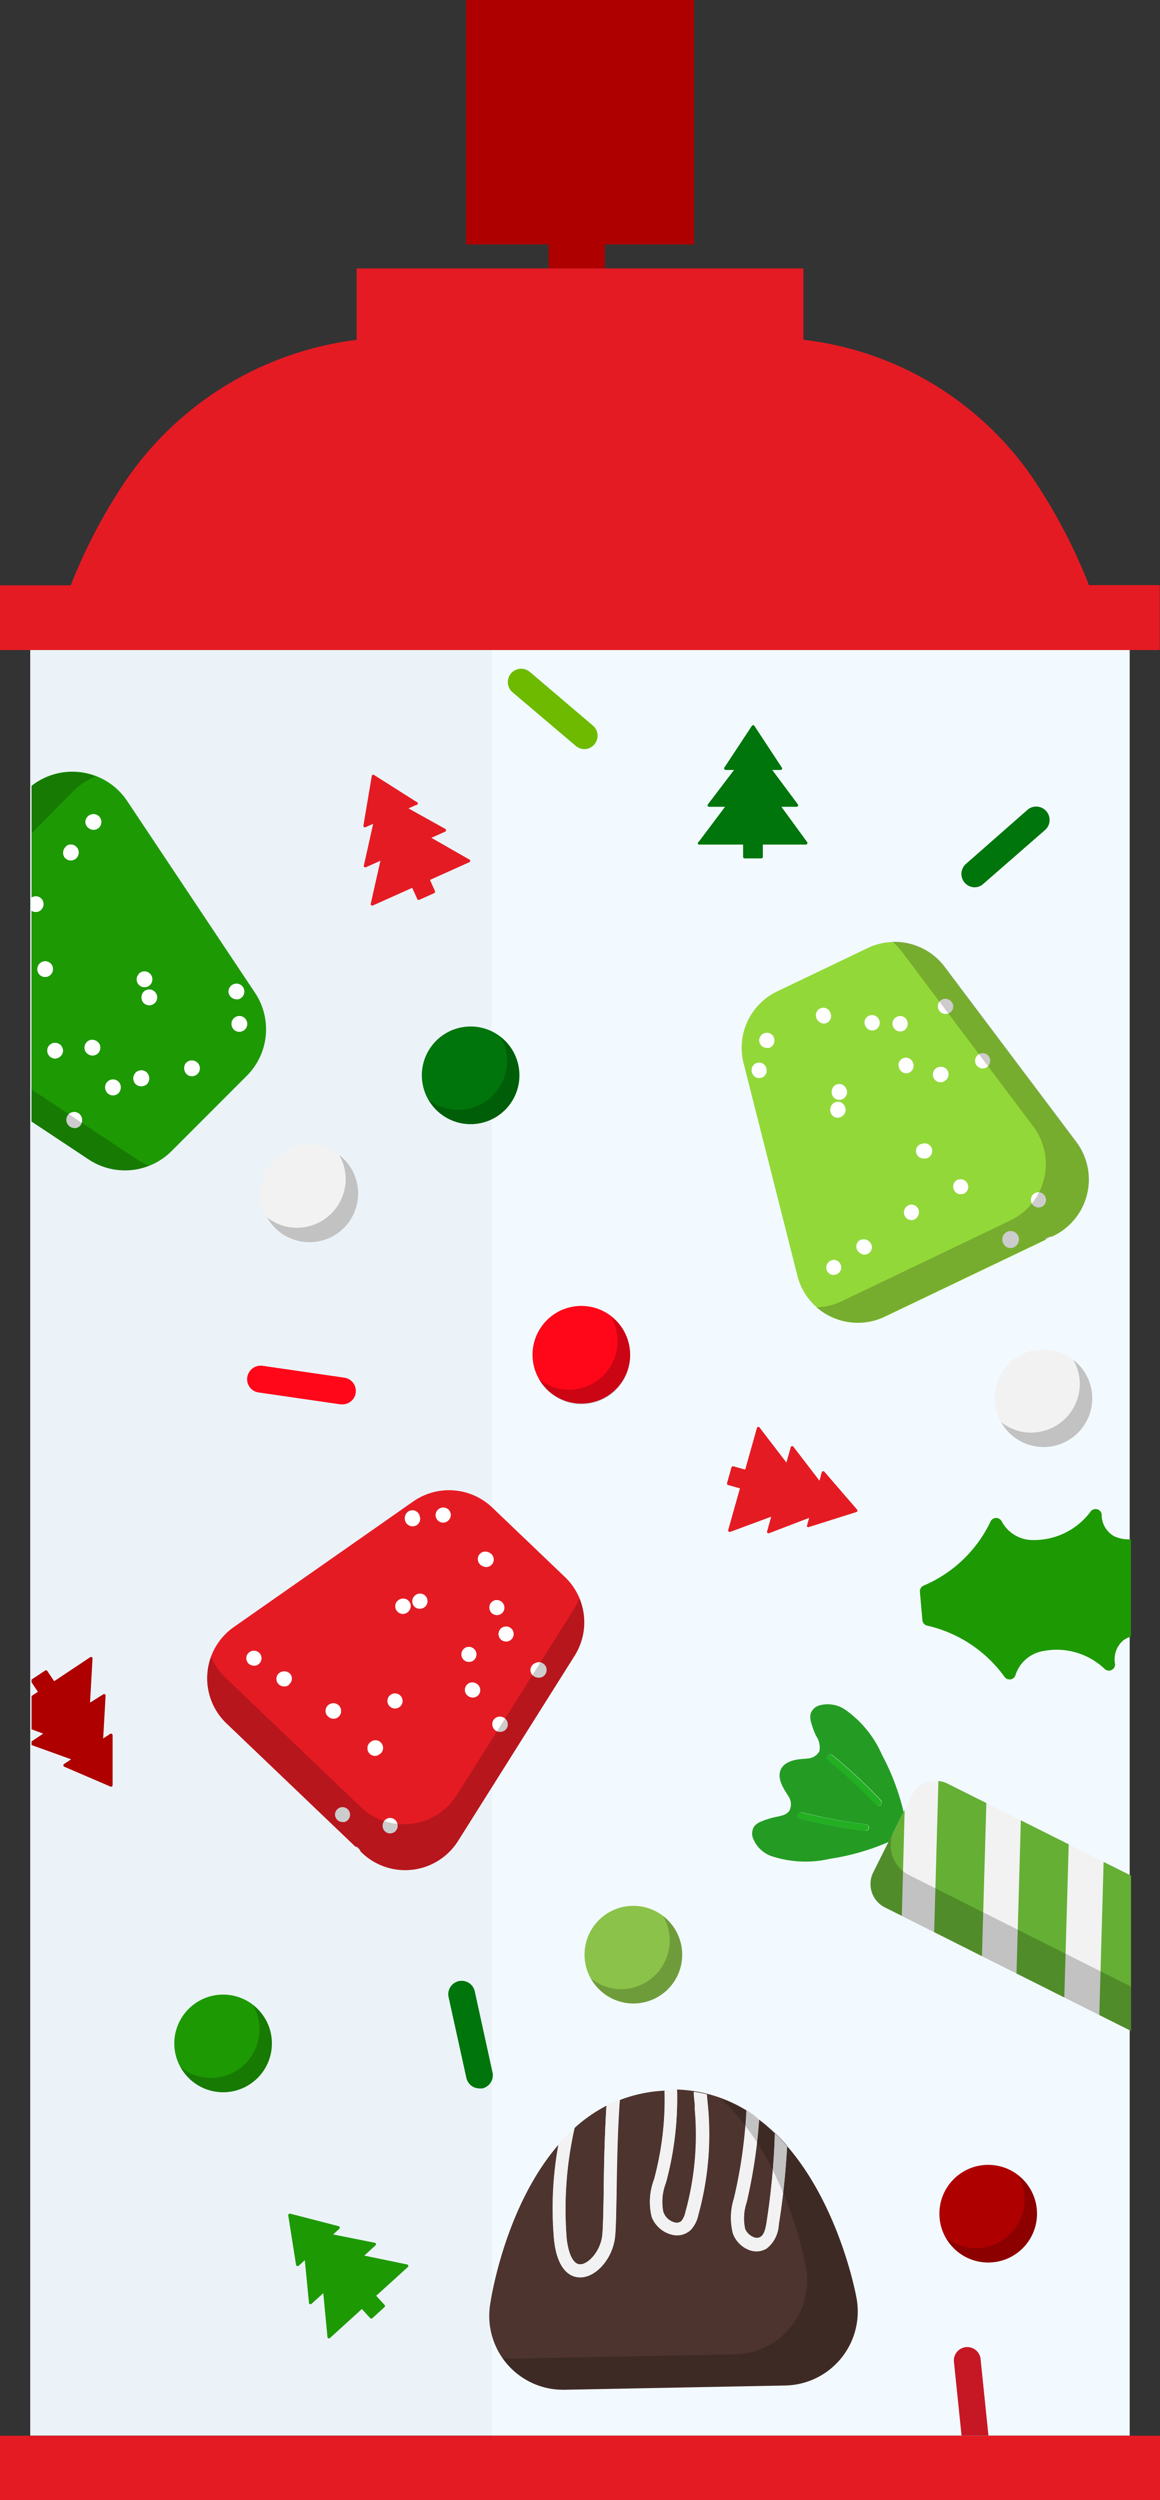 <svg xmlns="http://www.w3.org/2000/svg" viewBox="0 0 139.29 300"><rect x="0" y="0" width="139.29" height="300" fill="#333333" stroke="none"/><defs><style>.cls-1{fill:#f2faff;}.cls-2{fill:#e51b23;}.cls-3{fill:#af0000;}.cls-4{opacity:0.03;}.cls-5{fill:#fff;}.cls-6{fill:#1d9904;}.cls-7{fill:#93d839;}.cls-8{fill:#4e342e;}.cls-9{fill:#f2f2f2;}.cls-10{fill:#8bc34a;}.cls-11{fill:#ff0619;}.cls-12{fill:#00750b;}.cls-13{fill:#c61724;}.cls-14{fill:#6dba00;}.cls-15{fill:#65af35;}.cls-16{fill:#249c24;}.cls-17{fill:#22af22;}.cls-18{opacity:0.2;}</style></defs><title>spray_can_candy</title><g id="Layer_2" data-name="Layer 2"><g id="Layer_3" data-name="Layer 3"><rect class="cls-1" x="3.64" y="77.46" width="132.02" height="214.8" transform="translate(139.29 369.72) rotate(-180)"/><rect class="cls-2" y="292.26" width="139.29" height="7.74"/><path class="cls-2" d="M8.5,70.23a64.75,64.75,0,0,1,6.28-12.09A39.47,39.47,0,0,1,42.83,40.78V32.21H96.47v8.56A38.8,38.8,0,0,1,123.76,57a65.52,65.52,0,0,1,7,13.21h8.5V78H0V70.23Z"/><polygon class="cls-3" points="72.63 29.33 83.33 29.33 83.33 0 55.97 0 55.97 29.33 65.88 29.33 65.88 32.21 72.63 32.21 72.63 29.33"/><rect class="cls-4" x="3.49" y="77.89" width="55.58" height="214.8" transform="translate(62.56 370.59) rotate(-180)"/><path class="cls-2" d="M55,220.9,69,198.67a7.52,7.52,0,0,0-1.17-9.45l-8.72-8.33a7.52,7.52,0,0,0-9.49-.73L28.09,195.22a7.5,7.5,0,0,0-.88,11.59l15.45,14.76h.09a.88.88,0,0,1,.54.59l.15.14A7.51,7.51,0,0,0,55,220.9Zm5.08-13.09h-.15a.9.9,0,1,1,.31-1.77.91.91,0,0,1,.73,1A.9.9,0,0,1,60.06,207.81Zm4.32-8.27a.9.9,0,1,1,.44,1.74.86.86,0,0,1-.22,0,.89.89,0,0,1-.22-1.76Zm-3.17-4.24a.9.9,0,0,1-.47,1.67.94.94,0,0,1-.46-.13.9.9,0,0,1-.31-1.23h0A.91.91,0,0,1,61.21,195.3Zm-.9-3a.89.89,0,0,1-.65,1.5.89.89,0,0,1-.61-1.55A.88.88,0,0,1,60.31,192.27Zm-2.75-5.52a.9.9,0,0,1,1.18-.47.9.9,0,0,1-.35,1.72.84.84,0,0,1-.35-.07A.9.9,0,0,1,57.56,186.75Zm0,16.42a.9.9,0,0,1-.8.49.93.93,0,0,1-.4-.09.89.89,0,1,1,1.2-.4ZM56,197.68a.9.9,0,0,1,.69,1.66.89.89,0,0,1-1.17-.49A.89.89,0,0,1,56,197.68Zm-25.27,2.17h-.14a.89.89,0,0,1-.14-1.78h0a.9.9,0,0,1,.28,1.77Zm4,2.31a.85.85,0,0,1-.54.19.9.9,0,1,1,.71-1.44A.88.88,0,0,1,34.63,202.16ZM39.49,206a.91.91,0,1,1,.56.19A.88.88,0,0,1,39.49,206Zm1.87,12.56-.23,0a.91.91,0,0,1-.87-.67A.9.9,0,0,1,42,217.5.91.91,0,0,1,41.36,218.6Zm4.17-8.08a.8.8,0,0,1-.51.17.9.9,0,0,1-.52-1.63.89.89,0,1,1,1,1.46Zm2.08,9a.9.9,0,0,1-.77.43.84.84,0,0,1-.46-.13.89.89,0,1,1,1.23-.3ZM48,204.78a.9.9,0,0,1-1.27-.11h0a.9.9,0,0,1,.12-1.27A.89.89,0,0,1,48,204.78ZM49,193.4a.94.94,0,0,1-.62.25.92.92,0,0,1-.65-.28.9.9,0,1,1,1.27,0Zm-.33-11a.9.9,0,1,1,1.74-.44.9.9,0,1,1-1.74.44Zm2.46,10.28a.92.92,0,0,1-1.27.12.9.9,0,0,1-.11-1.27.89.89,0,0,1,1.26-.11A.9.9,0,0,1,51.1,192.72Zm2.1-10a.9.9,0,0,1-.67-.31.89.89,0,0,1,.08-1.26.9.9,0,0,1,1.27.08.88.88,0,0,1-.09,1.26A.89.89,0,0,1,53.2,182.7Z"/><path class="cls-5" d="M64.6,201.3a.86.86,0,0,0,.22,0,.93.93,0,1,0-.22,0Z"/><path class="cls-5" d="M33.54,200.74a.9.9,0,0,0,.55,1.61.85.85,0,0,0,.54-.19.88.88,0,0,0,.17-1.25A.89.89,0,0,0,33.54,200.74Z"/><path class="cls-5" d="M49.72,191.57a.89.89,0,0,0,.69,1.47.92.92,0,0,0,.69-.32.9.9,0,0,0-.12-1.26A.89.89,0,0,0,49.72,191.57Z"/><path class="cls-5" d="M50.38,182a.9.9,0,1,0-.87,1.12.9.9,0,0,0,.87-1.12Z"/><path class="cls-5" d="M46.87,203.41a.9.9,0,0,0-.12,1.27h0a.9.9,0,0,0,1.27.11.89.89,0,0,0-1.15-1.37Z"/><path class="cls-5" d="M47.73,192.1a.9.9,0,0,0,0,1.27.92.92,0,0,0,.65.28.94.94,0,0,0,.62-.25.9.9,0,1,0-1.24-1.3Z"/><path class="cls-5" d="M40.9,216.87a.89.89,0,0,0-.64,1.09.91.91,0,0,0,.87.67l.23,0a.91.91,0,0,0,.64-1.1A.89.89,0,0,0,40.9,216.87Z"/><path class="cls-5" d="M42.75,221.58h-.09l.63.6h0A.88.88,0,0,0,42.75,221.58Z"/><path class="cls-5" d="M30.4,198.08a.89.89,0,0,0,.14,1.78h.14a.9.9,0,0,0-.28-1.77Z"/><path class="cls-5" d="M40.61,204.64a.9.9,0,1,0-1.12,1.4.88.88,0,0,0,.56.19.89.89,0,0,0,.56-1.59Z"/><path class="cls-5" d="M44.5,209.06a.9.9,0,0,0,.52,1.63.8.8,0,0,0,.51-.17.89.89,0,1,0-1-1.46Z"/><path class="cls-5" d="M47.3,218.33a.89.89,0,1,0-.92,1.53.84.84,0,0,0,.46.13.89.89,0,0,0,.46-1.66Z"/><path class="cls-5" d="M53.88,181.21a.9.9,0,0,0-1.27-.08.89.89,0,0,0-.08,1.26.88.88,0,0,0,1.26.08A.88.88,0,0,0,53.88,181.21Z"/><path class="cls-5" d="M59,193.49a.9.9,0,0,0,.66.28.89.89,0,1,0-.61-1.55A.9.9,0,0,0,59,193.49Z"/><path class="cls-5" d="M60.22,206a.9.9,0,1,0-.31,1.77h.15a.9.9,0,0,0,.89-.74A.91.91,0,0,0,60.22,206Z"/><path class="cls-5" d="M30.39,198.08h0Z"/><path class="cls-5" d="M60,195.6h0a.9.9,0,0,0,.31,1.23.94.94,0,0,0,.46.13A.9.9,0,1,0,60,195.6Z"/><path class="cls-5" d="M56.29,199.41a.87.87,0,0,0,.35-.07.9.9,0,1,0-1.17-.49A.88.88,0,0,0,56.29,199.41Z"/><path class="cls-5" d="M55.92,202.36a.89.89,0,0,0,.4,1.21.93.93,0,0,0,.4.09.89.89,0,0,0,.4-1.69A.88.88,0,0,0,55.92,202.36Z"/><path class="cls-5" d="M58,187.93a.84.84,0,0,0,.35.07.9.9,0,0,0,.35-1.72.9.9,0,1,0-.7,1.65Z"/><path class="cls-6" d="M20.61,138.11l9-9a7.89,7.89,0,0,0,1-10l-15.34-23A7.91,7.91,0,0,0,3.79,94.29v13.42a.92.92,0,0,1,1.1.05A.94.94,0,0,1,5,109.09a.9.9,0,0,1-.72.34.93.93,0,0,1-.5-.16v25.3l6.86,4.55A7.91,7.91,0,0,0,20.61,138.11Zm8.74-14.53a1,1,0,0,1-.61.22.9.9,0,0,1-.72-.34.94.94,0,0,1,1.44-1.21A.94.94,0,0,1,29.35,123.58Zm-1.18-5.53a.94.94,0,1,1,.43,1.83.76.76,0,0,1-.21,0,1,1,0,0,1-.92-.73A.93.93,0,0,1,28.17,118.05Zm-6,9.75a.94.94,0,0,1,1.72.77,1,1,0,0,1-.86.56,1.09,1.09,0,0,1-.39-.08A1,1,0,0,1,22.19,127.8Zm-3.55-7.5a.94.94,0,0,1-.71.32,1,1,0,0,1-.62-.23,1,1,0,0,1-.09-1.33.93.93,0,0,1,1.33-.09A1,1,0,0,1,18.64,120.3Zm-1.93-3.49A.94.94,0,1,1,18,118.2a.92.92,0,0,1-.64.25.94.94,0,0,1-.63-1.64Zm-.39,11.88a1,1,0,0,1,1.33.07,1,1,0,0,1-.07,1.34,1,1,0,0,1-.63.24,1,1,0,0,1-.71-.32A1,1,0,0,1,16.32,128.69ZM12.77,130a.94.94,0,0,1,1.59,1,.92.92,0,0,1-.8.44.95.95,0,0,1-.79-1.45ZM11.07,97.7a.94.94,0,1,1,.27,1.86h-.13a1,1,0,0,1-.94-.81A.94.94,0,0,1,11.07,97.7ZM4.69,116.88a1,1,0,0,1,.15-1.33.94.94,0,0,1,1.32.15.95.95,0,0,1-.73,1.53A1,1,0,0,1,4.69,116.88Zm2.76,9.63a1,1,0,0,1-.84.51.95.95,0,0,1-.83-1.38h0a.94.94,0,0,1,1.67.88Zm.5-25a.93.93,0,0,1,1.31.2.94.94,0,0,1-.75,1.5,1,1,0,0,1-.77-.38A1,1,0,0,1,8,101.55Zm1.17,33.79h0l-.21,0a1,1,0,0,1-.92-.74.93.93,0,0,1,.71-1.12.94.94,0,1,1,.42,1.84Zm1.1-9.27h0a.94.94,0,0,1,.54-1.22,1,1,0,0,1,1.22.54.94.94,0,0,1-.54,1.22,1,1,0,0,1-.34.07A1,1,0,0,1,10.22,126.07Z"/><path class="cls-5" d="M17.34,118.45a.92.92,0,0,0,.64-.25.93.93,0,1,0-.64.25Z"/><path class="cls-5" d="M8.7,133.5A.93.93,0,0,0,8,134.62a1,1,0,0,0,.92.74l.21,0h0a.94.94,0,1,0-.42-1.84Z"/><path class="cls-5" d="M28.39,119.91a.76.76,0,0,0,.21,0,.94.94,0,1,0-1.13-.7A1,1,0,0,0,28.39,119.91Z"/><path class="cls-5" d="M17.22,119.06a1,1,0,0,0,.09,1.33,1,1,0,0,0,.62.23.94.94,0,0,0,.62-1.65A.93.93,0,0,0,17.22,119.06Z"/><path class="cls-5" d="M6.16,115.7a.94.94,0,0,0-1.32-.15.94.94,0,0,0,.59,1.68.95.95,0,0,0,.73-1.53Z"/><path class="cls-5" d="M9.06,103.07a.94.94,0,0,0,.2-1.32.93.93,0,0,0-1.31-.2,1,1,0,0,0-.21,1.32,1,1,0,0,0,.77.38A1,1,0,0,0,9.06,103.07Z"/><path class="cls-5" d="M5,109.09a.94.94,0,0,0-.12-1.33.92.92,0,0,0-1.1-.05v1.56a.93.93,0,0,0,.5.16A.9.9,0,0,0,5,109.09Z"/><path class="cls-5" d="M13.06,131.25a.94.94,0,0,0,.5.15.92.92,0,0,0,.8-.44.94.94,0,1,0-1.3.29Z"/><path class="cls-5" d="M11.44,126.6a.94.94,0,0,0,.54-1.22,1,1,0,0,0-1.22-.54.94.94,0,0,0-.54,1.22h0a1,1,0,0,0,.88.6A1,1,0,0,0,11.44,126.6Z"/><path class="cls-5" d="M7.05,125.24a.94.94,0,0,0-1.27.39h0A.95.95,0,0,0,6.61,127a1,1,0,0,0,.84-.51A.93.93,0,0,0,7.05,125.24Z"/><path class="cls-5" d="M22.66,129.05a1.09,1.09,0,0,0,.39.08.94.94,0,0,0,.39-1.8.93.93,0,0,0-1.25.47A1,1,0,0,0,22.66,129.05Z"/><path class="cls-5" d="M28.14,122.14a.93.93,0,0,0-.12,1.32.9.9,0,0,0,.72.34,1,1,0,0,0,.61-.22.94.94,0,0,0,.11-1.33A.93.93,0,0,0,28.14,122.14Z"/><path class="cls-5" d="M17,130.34a1,1,0,0,0,.63-.24,1,1,0,0,0,.07-1.34A.95.95,0,0,0,16.24,130,1,1,0,0,0,17,130.34Z"/><path class="cls-5" d="M11.21,99.57h.13a.94.94,0,1,0-.27-1.86.94.94,0,0,0-.8,1.06A1,1,0,0,0,11.21,99.57Z"/><path class="cls-7" d="M106.25,158l19.29-9.22s0-.05,0-.07a.9.9,0,0,1,.73-.3l-.1.05.29-.14a7.51,7.51,0,0,0,2.76-11.3l-15.8-21a7.51,7.51,0,0,0-9.24-2.26l-10.89,5.21a7.5,7.5,0,0,0-4,8.61L95.73,153A7.5,7.5,0,0,0,106.25,158Zm17.9-14.71a.89.89,0,0,1,1.26.15.91.91,0,0,1-.15,1.26.9.9,0,0,1-1.26-.15A.89.89,0,0,1,124.15,143.26Zm-2.65,4.67a.9.9,0,0,1-.1,1.79h-.09a.9.9,0,1,1,.19-1.78Zm-4.27-21.11a.9.9,0,0,1,1.54.92.89.89,0,0,1-.77.44.84.84,0,0,1-.45-.13A.9.9,0,0,1,117.23,126.82Zm-2.1,14.68a.9.9,0,0,1,1.09.65.88.88,0,0,1-.64,1.09.91.91,0,0,1-.23,0,.9.9,0,0,1-.22-1.77Zm-1.5-21.65a.89.89,0,0,1-.11,1.78h-.1a.91.91,0,0,1-.79-1A.89.89,0,0,1,113.63,119.85Zm-1.3,8.43a.9.9,0,1,1,1.21,1.32.85.85,0,0,1-.6.23.89.89,0,0,1-.61-1.55Zm-1.73,9a.9.9,0,1,1,.59,1.69h0a.71.71,0,0,1-.29,0,.89.89,0,0,1-.29-1.74Zm-.4,7.74a.9.9,0,0,1-.31,1.23.78.78,0,0,1-.46.12.89.89,0,1,1,.77-1.35Zm-.5-17.18a.89.89,0,0,1-.87.92h0a.89.89,0,0,1-.89-.86h0a.9.9,0,0,1,1.79,0Zm-2.16-5.7a.9.9,0,0,1,1.26.16.89.89,0,0,1-1.41,1.1A.9.9,0,0,1,107.54,122.1Zm-15.48,6.4a.9.9,0,0,1-.89.79h-.1a.9.9,0,0,1-.79-1,.9.9,0,0,1,1.78.19Zm.34-2.86a1.12,1.12,0,0,1-.31,0,.89.89,0,0,1-.32-1.73.9.9,0,0,1,1.16.52A.92.92,0,0,1,92.4,125.64Zm12-3.78a.89.89,0,1,1,.68,1.65.83.83,0,0,1-.34.07.9.9,0,0,1-.83-.56A.88.88,0,0,1,104.39,121.86Zm-6.13.62h0a.89.89,0,0,1,0-1.26.9.9,0,0,1,1.27,0,.91.91,0,0,1,0,1.27.92.92,0,0,1-.65.27A.89.89,0,0,1,98.26,122.48ZM101,152.25h0a.9.9,0,0,1-.88.72h-.18a.9.9,0,1,1,1.06-.7ZM101,134a.87.87,0,0,1-.35.07.9.9,0,0,1-.83-.55h0a.9.9,0,1,1,1.65-.7A.89.89,0,0,1,101,134Zm.26-2.18a.91.91,0,0,1-1.22-.34.9.9,0,1,1,1.56-.88A.9.9,0,0,1,101.21,131.86Zm2.22,16.92a.89.89,0,0,1,.51,1.71.73.73,0,0,1-.25,0,.89.89,0,0,1-.26-1.75Z"/><path class="cls-5" d="M100.25,132.39a.9.9,0,0,0-.48,1.18h0a.9.9,0,0,0,.83.55A.87.87,0,0,0,101,134a.9.9,0,0,0-.7-1.65Z"/><path class="cls-5" d="M103.69,150.53a.73.73,0,0,0,.25,0,.88.88,0,1,0-.25,0Z"/><path class="cls-5" d="M91.26,127.51a.88.88,0,0,0-1,.79.9.9,0,0,0,.79,1h.1a.9.9,0,0,0,.89-.79h0A.89.89,0,0,0,91.26,127.51Z"/><path class="cls-5" d="M100.33,130.3a.89.89,0,0,0-.34,1.22.91.91,0,0,0,1.22.34.9.9,0,0,0-.88-1.56Z"/><path class="cls-5" d="M110.89,139a.71.71,0,0,0,.29,0h0a.91.91,0,1,0-.3,0Z"/><path class="cls-5" d="M113.42,121.63h.1a.89.89,0,1,0-.89-1A.91.91,0,0,0,113.42,121.63Z"/><path class="cls-5" d="M99.5,121.18a.9.9,0,0,0-1.27,0,.89.89,0,0,0,0,1.26h0a.89.89,0,0,0,.62.24.92.92,0,0,0,.65-.27A.91.91,0,0,0,99.5,121.18Z"/><path class="cls-5" d="M108.1,123.7a.89.89,0,0,0,.7-1.44.89.89,0,1,0-1.41,1.1A.88.88,0,0,0,108.1,123.7Z"/><path class="cls-5" d="M107.91,127.85h0a.89.89,0,0,0,.89.86h0a.9.9,0,1,0-.92-.87Z"/><path class="cls-5" d="M109,144.67a.89.89,0,0,0,.45,1.66.78.78,0,0,0,.46-.12.9.9,0,0,0,.31-1.23A.89.89,0,0,0,109,144.67Z"/><path class="cls-5" d="M112.94,129.83a.85.85,0,0,0,.6-.23.91.91,0,1,0-.6.23Z"/><path class="cls-5" d="M115.35,143.27a.91.91,0,0,0,.23,0,.88.88,0,0,0,.64-1.09.89.89,0,1,0-.87,1.12Z"/><path class="cls-5" d="M117.55,128.05a.84.84,0,0,0,.45.13.89.89,0,0,0,.77-.44.9.9,0,1,0-1.22.31Z"/><path class="cls-5" d="M124.7,144.86a.9.9,0,0,0,.56-.19.91.91,0,0,0,.15-1.26.9.9,0,1,0-.71,1.45Z"/><path class="cls-5" d="M125.58,148.68s0,0,0,.07h0l.67-.32.1-.05A.9.9,0,0,0,125.58,148.68Z"/><path class="cls-5" d="M91.77,124a.89.89,0,0,0,.32,1.73,1.12,1.12,0,0,0,.31,0,.92.92,0,0,0,.53-1.16A.9.9,0,0,0,91.77,124Z"/><path class="cls-5" d="M121.31,149.71h.09a1,1,0,1,0-.09,0Z"/><path class="cls-5" d="M104.73,123.58a.83.83,0,0,0,.34-.07.89.89,0,1,0-.34.07Z"/><path class="cls-5" d="M100.28,151.19a.9.9,0,0,0-.36,1.76h.18a.9.9,0,0,0,.88-.72h0A.9.9,0,0,0,100.28,151.19Z"/><path class="cls-6" d="M135.8,196.37V184.7a4.16,4.16,0,0,1-2-.36,2.93,2.93,0,0,1-1.51-2.6.73.73,0,0,0-.57-.65.75.75,0,0,0-.8.33,8.44,8.44,0,0,1-6.79,3.37,4.23,4.23,0,0,1-3.85-2.25.75.75,0,0,0-.66-.4.75.75,0,0,0-.66.39,15.68,15.68,0,0,1-8.06,7.73.75.75,0,0,0-.44.75l.3,3.4a.73.73,0,0,0,.58.65,15.79,15.79,0,0,1,9.3,6.17.72.72,0,0,0,.58.28h.14a.73.73,0,0,0,.57-.5h0a4.25,4.25,0,0,1,3.39-2.91,8.36,8.36,0,0,1,7.28,2.11.74.74,0,0,0,1.29-.56,3,3,0,0,1,1-2.83A3.59,3.59,0,0,1,135.8,196.37Z"/><path class="cls-8" d="M89.48,267.45a1.83,1.83,0,0,0,1.07,1,.86.86,0,0,0,.76-.05c.45-.28.62-1,.74-1.77a85.63,85.63,0,0,0,1-10.71c.52.5,1,1,1.47,1.54a90.07,90.07,0,0,1-1,9.41,3.83,3.83,0,0,1-1.44,2.83,2.37,2.37,0,0,1-2.07.2,3.35,3.35,0,0,1-2-2,7.35,7.35,0,0,1,.11-4.11,58,58,0,0,0,1.5-10.55c.52.32,1,.65,1.49,1a17,17,0,0,0-10.81-3.52c.35,0,.68,0,1,0a38.49,38.49,0,0,1-1.27,10.84l-.07.25a6.38,6.38,0,0,0-.31,3.57A1.94,1.94,0,0,0,81,266.66a.87.87,0,0,0,.84-.18,2.51,2.51,0,0,0,.49-1.09,34.69,34.69,0,0,0,1.12-12.33l0-.59c0-.49-.09-1-.12-1.48.53.08,1,.18,1.55.3l.09,1,.06.6a36.29,36.29,0,0,1-1.17,12.87,3.72,3.72,0,0,1-.9,1.79,2.39,2.39,0,0,1-2.27.56A3.47,3.47,0,0,1,78.25,266a7.63,7.63,0,0,1,.28-4.47l.07-.25a36.71,36.71,0,0,0,1.22-10.44l.51,0a17.2,17.2,0,0,0-5.9,1.14c-.28,3.9-.34,8-.39,11.15-.05,2.63-.08,4.54-.2,5.44-.34,2.51-2.28,4.7-4.17,4.7h0c-1,0-2.69-.6-3.12-4.43a42.16,42.16,0,0,1,.55-11.54c-6.57,7.55-8.21,19-8.21,19a8.87,8.87,0,0,0,8.9,10.45l26.51-.51a8.88,8.88,0,0,0,8.49-10.79s-2.61-14.29-11.63-21.1a63.09,63.09,0,0,1-1.49,9.87A6,6,0,0,0,89.48,267.45Z"/><path class="cls-8" d="M68.05,268.63c.22,1.91.82,3.06,1.61,3.07h0c1,0,2.41-1.55,2.65-3.37.11-.82.14-2.78.19-5.26,0-3.06.11-6.81.33-10.42a16.32,16.32,0,0,1,1.59-.71A17.65,17.65,0,0,0,69,255.33,44.3,44.3,0,0,0,68.05,268.63Z"/><path class="cls-8" d="M68,256.27c.32-.33.65-.64,1-.94C68.65,255.63,68.32,255.94,68,256.27Z"/><path class="cls-8" d="M67.08,257.26c.3-.34.61-.67.92-1C67.69,256.59,67.38,256.92,67.08,257.26Z"/><path class="cls-9" d="M78.6,261.27l-.07.25a7.63,7.63,0,0,0-.28,4.47,3.47,3.47,0,0,0,2.41,2.15,2.39,2.39,0,0,0,2.27-.56,3.72,3.72,0,0,0,.9-1.79A36.29,36.29,0,0,0,85,252.92l-.06-.6-.09-1c-.5-.12-1-.22-1.55-.3,0,.5.07,1,.12,1.48l0,.59a34.69,34.69,0,0,1-1.12,12.33,2.51,2.51,0,0,1-.49,1.09.87.87,0,0,1-.84.18,1.94,1.94,0,0,1-1.32-1.17,6.38,6.38,0,0,1,.31-3.57l.07-.25a38.49,38.49,0,0,0,1.27-10.84c-.34,0-.67,0-1,0l-.51,0A36.71,36.71,0,0,1,78.6,261.27Z"/><path class="cls-9" d="M91.14,254.32c-.48-.36-1-.69-1.49-1a58,58,0,0,1-1.5,10.55A7.35,7.35,0,0,0,88,268a3.35,3.35,0,0,0,2,2,2.37,2.37,0,0,0,2.07-.2,3.83,3.83,0,0,0,1.44-2.83,90.07,90.07,0,0,0,1-9.41c-.46-.53-1-1-1.47-1.54a85.63,85.63,0,0,1-1,10.71c-.12.75-.29,1.49-.74,1.77a.86.86,0,0,1-.76.05,1.83,1.83,0,0,1-1.07-1,6,6,0,0,1,.17-3.26,63.09,63.09,0,0,0,1.49-9.87Z"/><path class="cls-9" d="M66.53,268.8c.43,3.83,2.14,4.42,3.12,4.43h0c1.89,0,3.83-2.19,4.17-4.7.12-.9.15-2.81.2-5.44,0-3.11.11-7.25.39-11.15h0a16.32,16.32,0,0,0-1.59.71c-.22,3.61-.29,7.36-.33,10.42-.05,2.48-.08,4.44-.19,5.26-.24,1.82-1.66,3.37-2.65,3.37h0c-.79,0-1.39-1.16-1.61-3.07a44.3,44.3,0,0,1,.94-13.3h0c-.33.3-.66.61-1,.94h0c-.31.32-.62.65-.92,1h0A42.16,42.16,0,0,0,66.53,268.8Z"/><circle class="cls-9" cx="125.29" cy="167.77" r="5.86"/><circle class="cls-9" cx="37.14" cy="143.19" r="5.86" transform="translate(-109.36 122.71) rotate(-67.5)"/><path class="cls-10" d="M70.19,234.55a5.86,5.86,0,1,0,5.86-5.87A5.86,5.86,0,0,0,70.19,234.55Z"/><circle class="cls-11" cx="69.8" cy="162.56" r="5.86" transform="translate(-25.14 13.28) rotate(-9.22)"/><circle class="cls-3" cx="118.66" cy="265.62" r="5.86"/><path class="cls-6" d="M20.93,245.2a5.86,5.86,0,1,0,5.86-5.87A5.87,5.87,0,0,0,20.93,245.2Z"/><circle class="cls-12" cx="56.51" cy="129.03" r="5.86" transform="translate(-19.94 10.72) rotate(-9.22)"/><path class="cls-11" d="M29.69,165.26a1.6,1.6,0,0,0,1.36,1.82l9.86,1.43.23,0a1.61,1.61,0,0,0,.23-3.2l-9.86-1.43A1.63,1.63,0,0,0,29.69,165.26Z"/><path class="cls-13" d="M117.74,283a1.61,1.61,0,0,0-3.2.33l.92,8.91h3.23Z"/><path class="cls-14" d="M63.62,80.62a1.6,1.6,0,1,0-2.07,2.45l7.6,6.44a1.63,1.63,0,0,0,1,.38,1.57,1.57,0,0,0,1.22-.57,1.6,1.6,0,0,0-.18-2.26Z"/><path class="cls-12" d="M118.06,106.07l7.51-6.55a1.61,1.61,0,0,0-2.11-2.42L116,103.65a1.61,1.61,0,0,0-.16,2.27,1.63,1.63,0,0,0,1.21.55A1.59,1.59,0,0,0,118.06,106.07Z"/><path class="cls-12" d="M56,249.33a1.61,1.61,0,0,0,1.57,1.26,2.21,2.21,0,0,0,.35,0,1.62,1.62,0,0,0,1.22-1.92L57,238.9a1.61,1.61,0,0,0-3.14.71Z"/><path class="cls-2" d="M97.1,183.24l5.73-1.81a.18.18,0,0,0,.08-.3L99,176.6a.19.19,0,0,0-.33.07l-.27,1-3.13-4.08a.18.18,0,0,0-.32.06l-.52,1.84-3.22-4.2a.18.18,0,0,0-.32.05l-1.41,5-1.41-.4a.21.21,0,0,0-.24.14l-.53,1.88a.19.19,0,0,0,.13.23l1.42.4-1.41,5a.19.19,0,0,0,.25.22l4.91-1.82-.49,1.76a.18.18,0,0,0,.24.22l4.81-1.84-.28,1A.19.19,0,0,0,97.1,183.24Z"/><path class="cls-2" d="M50,96.21,44.93,93a.18.18,0,0,0-.29.12l-1,5.93a.18.18,0,0,0,.26.2l.91-.4-1.12,5a.18.18,0,0,0,.25.21l1.74-.78-1.16,5.16a.18.18,0,0,0,.25.21l4.73-2.12.6,1.34a.19.19,0,0,0,.25.1l1.78-.8a.19.19,0,0,0,.1-.25l-.6-1.34,4.72-2.12a.18.18,0,0,0,0-.33l-4.55-2.6,1.67-.75a.18.18,0,0,0,0-.32L49.05,97l.91-.41A.19.19,0,0,0,50,96.21Z"/><path class="cls-3" d="M7.74,212l5.52,2.37a.18.18,0,0,0,.26-.17l0-6a.19.19,0,0,0-.29-.15l-.84.55.29-5.14a.18.18,0,0,0-.28-.16l-1.59,1,.3-5.28a.18.18,0,0,0-.28-.17L6.5,201.73l-.82-1.23a.18.18,0,0,0-.26-.05l-1.63,1.08h0v.33L4.55,203l-.76.5v4l1.4.52-1.4.93v.44l4.75,1.71-.83.55A.19.19,0,0,0,7.74,212Z"/><path class="cls-6" d="M48.87,271.71l-5.13-1.06,1.35-1.23a.18.18,0,0,0-.09-.31l-5-1,.74-.67a.19.19,0,0,0-.08-.32l-5.81-1.5a.19.19,0,0,0-.24.21l.94,5.93a.19.19,0,0,0,.31.11l.74-.67.5,5.12a.18.18,0,0,0,.3.12l1.42-1.28.5,5.26a.18.18,0,0,0,.3.12l3.83-3.48,1,1.09a.19.19,0,0,0,.27,0l1.45-1.32a.19.19,0,0,0,0-.27l-1-1.09L49,272A.18.18,0,0,0,48.87,271.71Z"/><path class="cls-12" d="M84.05,101.34h5.18v1.47a.19.19,0,0,0,.18.19h2a.19.19,0,0,0,.19-.19v-1.47h5.18a.19.19,0,0,0,.14-.3l-3.09-4.23h1.83a.19.19,0,0,0,.15-.29l-3.08-4.13h1a.18.18,0,0,0,.15-.29l-3.29-5a.18.18,0,0,0-.31,0l-3.3,5a.19.19,0,0,0,.16.29h1L85,96.52a.18.18,0,0,0,.15.29h1.91L83.91,101A.18.18,0,0,0,84.05,101.34Z"/><polygon class="cls-9" points="106.67 221.05 104.87 224.65 106.67 221.05 106.67 221.05"/><path class="cls-9" d="M112.63,213.68a3.15,3.15,0,0,0-3.12,1.72l-1,2h0l.13-.26-.36,12.73-.34-.17,4.54,2.28-.35-.17Z"/><polygon class="cls-9" points="135.81 225.05 135.81 225.05 128.33 221.3 127.8 239.68 125.1 238.32 132 241.78 132.52 223.41 135.81 225.05"/><path class="cls-9" d="M117.25,215.75,113.74,214h0Z"/><path class="cls-9" d="M112.64,213.68a3.53,3.53,0,0,1,.55.1A3.53,3.53,0,0,0,112.64,213.68Z"/><polygon class="cls-9" points="118.39 216.32 117.86 234.7 122.06 236.8 122.58 218.42 118.39 216.32"/><path class="cls-15" d="M118.39,216.32l-1.14-.57L113.74,214h0a3.17,3.17,0,0,0-.51-.2,3.53,3.53,0,0,0-.55-.1h0l-.51,18.14.35.17,5.39,2.71h0l.53-18.38Z"/><path class="cls-15" d="M108.63,217.15l-.13.26h0l-1.83,3.64h0l-1.8,3.6a3.14,3.14,0,0,0,.42,3.46,3,3,0,0,0,1,.77l1.66.83.34.17Z"/><polygon class="cls-15" points="128.33 221.3 128.33 221.3 122.58 218.42 122.58 218.42 122.06 236.8 122.06 236.8 125.1 238.32 127.8 239.68 128.33 221.3"/><polygon class="cls-15" points="135.81 243.69 135.81 225.05 132.52 223.41 132 241.78 132 241.78 135.81 243.69"/><path class="cls-16" d="M106.67,221.05l1.83-3.64h0a28.19,28.19,0,0,0-2.6-6.86,12.84,12.84,0,0,0-4.39-5.39,3.7,3.7,0,0,0-3.22-.5,1.6,1.6,0,0,0-.94.93,2,2,0,0,0,.05,1.08A9.26,9.26,0,0,0,98,208.3a2.41,2.41,0,0,1,.39,1.83A1.71,1.71,0,0,1,97,211c-.57.09-2.56,0-3.21,1.26s.64,2.81.91,3.32a1.7,1.7,0,0,1,.1,1.66c-.34.55-1.07.66-1.7.79a9.44,9.44,0,0,0-1.64.51,2.09,2.09,0,0,0-.9.61,1.62,1.62,0,0,0-.18,1.31,3.67,3.67,0,0,0,2.33,2.28,13,13,0,0,0,6.94.3,28.21,28.21,0,0,0,7-2ZM104,219.68h0a60.8,60.8,0,0,1-7.84-1.45.39.39,0,1,1,.19-.75A59.23,59.23,0,0,0,104,218.9a.4.4,0,0,1,.34.44A.39.39,0,0,1,104,219.68Zm1.78-3.11a.39.39,0,0,1-.27.1.38.38,0,0,1-.28-.12,59.43,59.43,0,0,0-5.77-5.34.39.39,0,1,1,.49-.61,59.87,59.87,0,0,1,5.84,5.42A.39.39,0,0,1,105.73,216.57Z"/><path class="cls-17" d="M99.9,210.6a.39.39,0,1,0-.49.61,59.43,59.43,0,0,1,5.77,5.34.38.38,0,0,0,.28.12.38.38,0,0,0,.28-.65A59.87,59.87,0,0,0,99.9,210.6Z"/><path class="cls-17" d="M104,218.9a59.23,59.23,0,0,1-7.74-1.42.39.39,0,1,0-.19.75,60.8,60.8,0,0,0,7.84,1.45h0a.39.39,0,0,0,.39-.34A.4.4,0,0,0,104,218.9Z"/><g class="cls-18"><path d="M40.72,138.58a5.75,5.75,0,0,1,.79,2.88,5.86,5.86,0,0,1-5.86,5.86,5.74,5.74,0,0,1-3.58-1.25,5.84,5.84,0,1,0,8.65-7.49Z"/></g><g class="cls-18"><path d="M55,220.9,69,198.67a7.53,7.53,0,0,0,.56-6.93,7.16,7.16,0,0,1-.69,1.42L54.85,215.39a7.51,7.51,0,0,1-11.54,1.42l-16.23-15.5a7.56,7.56,0,0,1-1.74-2.52,7.49,7.49,0,0,0,1.87,8l16.23,15.5A7.51,7.51,0,0,0,55,220.9Z"/></g><g class="cls-18"><path d="M129.26,137l-15.8-21a7.53,7.53,0,0,0-6.28-3,8,8,0,0,1,1.09,1.16l15.8,21a7.51,7.51,0,0,1-2.76,11.29l-20.25,9.69a7.46,7.46,0,0,1-3,.73,7.5,7.5,0,0,0,8.16,1.1l20.25-9.68A7.51,7.51,0,0,0,129.26,137Z"/></g><g class="cls-18"><path d="M102.77,275.42s-3.46-19-16.26-23.63c7.87,7.14,10.2,19.92,10.2,19.92a8.88,8.88,0,0,1-8.49,10.79L61.71,283a9.19,9.19,0,0,1-1.39-.09,8.82,8.82,0,0,0,7.45,3.8l26.51-.51A8.88,8.88,0,0,0,102.77,275.42Z"/></g><g class="cls-18"><path d="M128.87,163.16a5.73,5.73,0,0,1,.79,2.88,5.86,5.86,0,0,1-5.86,5.86,5.8,5.8,0,0,1-3.58-1.25,5.84,5.84,0,1,0,8.65-7.49Z"/></g><g class="cls-18"><path d="M79.63,229.93a5.79,5.79,0,0,1,.79,2.89,5.87,5.87,0,0,1-5.86,5.86A5.8,5.8,0,0,1,71,237.43a5.84,5.84,0,1,0,8.65-7.5Z"/></g><g class="cls-18"><path d="M73.38,158a5.84,5.84,0,0,1-5.08,8.75,5.82,5.82,0,0,1-3.58-1.25,5.85,5.85,0,1,0,8.66-7.5Z"/></g><g class="cls-18"><path d="M122.24,261a5.78,5.78,0,0,1,.79,2.88,5.86,5.86,0,0,1-5.86,5.87,5.75,5.75,0,0,1-3.58-1.26,5.84,5.84,0,1,0,8.65-7.49Z"/></g><g class="cls-18"><path d="M30.37,240.58a5.79,5.79,0,0,1,.79,2.89,5.83,5.83,0,0,1-9.44,4.61,5.84,5.84,0,1,0,8.65-7.5Z"/></g><g class="cls-18"><path d="M60.09,124.42a5.78,5.78,0,0,1,.79,2.88A5.87,5.87,0,0,1,55,133.17a5.79,5.79,0,0,1-3.58-1.26,5.84,5.84,0,1,0,8.66-7.49Z"/></g><g class="cls-18"><path d="M3.79,100l5-5.06a7.91,7.91,0,0,1,2.69-1.77A7.92,7.92,0,0,0,3.79,94.3Z"/><path d="M16.44,139.11,3.79,130.72v3.85l6.86,4.55a7.89,7.89,0,0,0,7.27.75A8,8,0,0,1,16.44,139.11Z"/></g><path class="cls-18" d="M135.8,238.37,109.18,225a4,4,0,0,1-1.79-5.4l-2.54,5.06a3.15,3.15,0,0,0,1.4,4.22l29.55,14.81Z"/></g></g></svg>